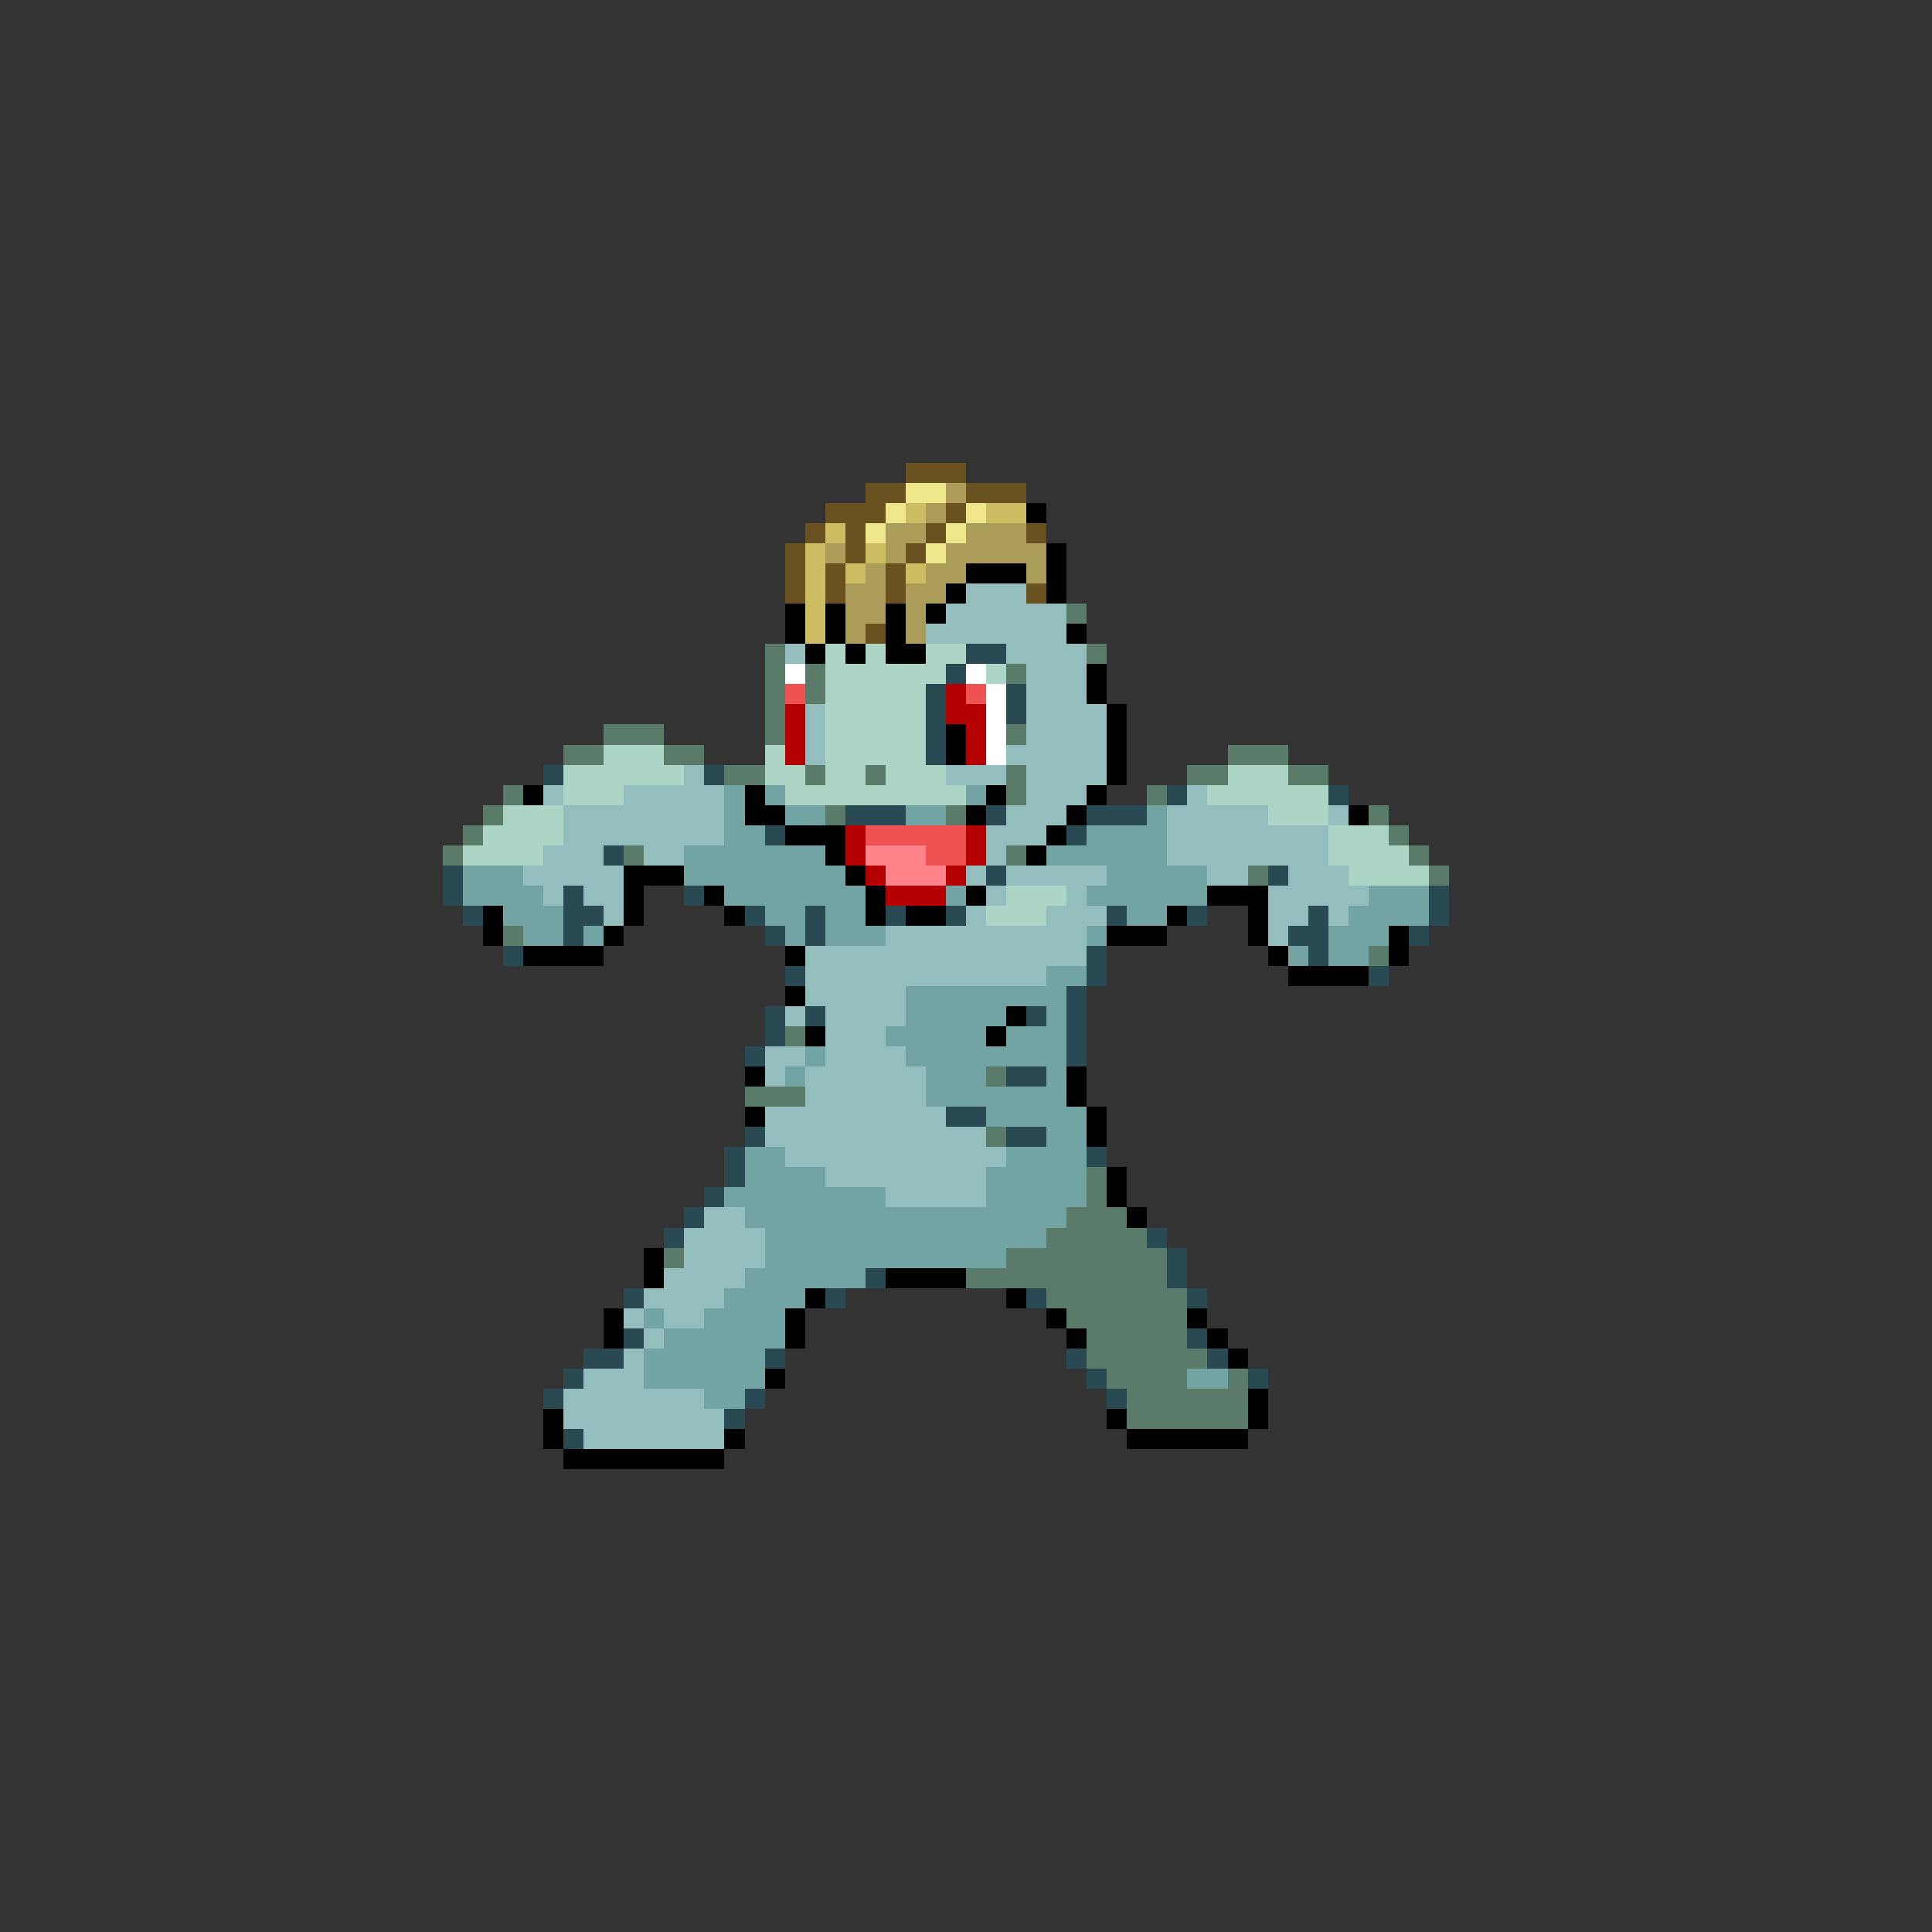 <svg xmlns="http://www.w3.org/2000/svg" viewBox="0 -0.5 96 96" shape-rendering="crispEdges">
<rect x="0" y="-0.5" width="96" height="96" fill="#333333" stroke="none"/>
<path stroke="#6a5220" d="M45 23h3M43 24h2M48 24h3M41 25h3M47 25h1M40 26h1M42 26h1M46 26h1M51 26h1M39 27h1M42 27h1M45 27h1M39 28h1M41 28h1M44 28h1M39 29h1M41 29h1M44 29h1M51 29h1M43 31h1" />
<path stroke="#eee68b" d="M45 24h2M44 25h1M48 25h1M43 26h1M47 26h1M46 27h1" />
<path stroke="#ac9c5a" d="M47 24h1M46 25h1M44 26h2M48 26h3M41 27h1M44 27h1M47 27h5M43 28h1M46 28h2M51 28h1M42 29h2M45 29h2M42 30h2M45 30h1M42 31h1M45 31h1" />
<path stroke="#cdbd62" d="M45 25h1M49 25h2M41 26h1M40 27h1M43 27h1M40 28h1M42 28h1M45 28h1M40 29h1M40 30h1M40 31h1" />
<path stroke="#000000" d="M51 25h1M52 27h1M48 28h3M52 28h1M47 29h1M52 29h1M39 30h1M41 30h1M44 30h1M46 30h1M39 31h1M41 31h1M44 31h1M53 31h1M40 32h1M42 32h1M44 32h2M54 33h1M54 34h1M55 35h1M47 36h1M55 36h1M47 37h1M55 37h1M55 38h1M26 39h1M37 39h1M49 39h1M54 39h1M37 40h2M48 40h1M53 40h1M67 40h1M39 41h3M52 41h1M41 42h1M51 42h1M31 43h3M42 43h1M31 44h1M35 44h1M43 44h1M48 44h1M60 44h3M24 45h1M31 45h1M36 45h1M43 45h1M45 45h2M58 45h1M62 45h1M24 46h1M30 46h1M55 46h3M62 46h1M69 46h1M26 47h4M39 47h1M63 47h1M69 47h1M64 48h4M39 49h1M50 50h1M40 51h1M49 51h1M37 53h1M53 53h1M53 54h1M37 55h1M54 55h1M54 56h1M55 58h1M55 59h1M56 60h1M32 62h1M32 63h1M44 63h4M40 64h1M50 64h1M30 65h1M39 65h1M52 65h1M59 65h1M30 66h1M39 66h1M53 66h1M60 66h1M61 67h1M38 68h1M62 69h1M27 70h1M55 70h1M62 70h1M27 71h1M36 71h1M56 71h6M28 72h8" />
<path stroke="#94bdbd" d="M48 29h3M47 30h6M46 31h7M39 32h1M50 32h4M51 33h3M51 34h3M40 35h1M51 35h4M40 36h1M51 36h4M40 37h1M50 37h5M34 38h1M47 38h3M51 38h4M27 39h1M31 39h5M51 39h3M59 39h1M28 40h8M50 40h3M58 40h5M66 40h1M28 41h8M49 41h3M58 41h8M27 42h3M32 42h2M49 42h1M58 42h8M26 43h5M48 43h1M50 43h5M60 43h2M64 43h3M27 44h1M29 44h2M49 44h1M53 44h1M63 44h5M30 45h1M48 45h1M52 45h3M63 45h2M66 45h1M44 46h10M63 46h1M40 47h14M40 48h12M40 49h5M39 50h1M41 50h4M41 51h3M38 52h2M41 52h4M38 53h1M40 53h6M40 54h6M38 55h9M38 56h11M39 57h11M41 58h8M44 59h5M35 60h2M34 61h4M34 62h4M33 63h4M32 64h4M31 65h1M33 65h2M32 66h1M31 67h1M29 68h3M28 69h7M28 70h8M29 71h7" />
<path stroke="#5a7b6a" d="M53 30h1M38 32h1M54 32h1M38 33h1M40 33h1M50 33h1M38 34h1M40 34h1M38 35h1M30 36h3M38 36h1M50 36h1M28 37h2M33 37h2M61 37h3M36 38h2M40 38h1M43 38h1M50 38h1M59 38h2M64 38h2M25 39h1M50 39h1M57 39h1M24 40h1M41 40h1M47 40h1M68 40h1M23 41h1M69 41h1M22 42h1M31 42h1M50 42h1M70 42h1M62 43h1M71 43h1M25 46h1M68 47h1M39 51h1M49 53h1M37 54h3M49 56h1M54 58h1M54 59h1M53 60h3M52 61h5M33 62h1M50 62h8M48 63h10M52 64h7M53 65h6M54 66h5M54 67h6M55 68h4M61 68h1M56 69h6M56 70h6" />
<path stroke="#acd5c5" d="M41 32h1M43 32h1M46 32h2M41 33h6M49 33h1M41 34h5M41 35h5M41 36h5M30 37h3M38 37h1M41 37h5M28 38h6M38 38h2M41 38h2M44 38h3M61 38h3M28 39h3M39 39h9M60 39h6M25 40h3M63 40h3M24 41h4M66 41h3M23 42h4M66 42h4M67 43h4M50 44h3M49 45h3" />
<path stroke="#294a52" d="M48 32h2M47 33h1M46 34h1M50 34h1M46 35h1M50 35h1M46 36h1M46 37h1M27 38h1M35 38h1M58 39h1M66 39h1M42 40h3M49 40h1M54 40h3M38 41h1M53 41h1M30 42h1M22 43h1M49 43h1M63 43h1M22 44h1M28 44h1M34 44h1M71 44h1M23 45h1M28 45h2M37 45h1M40 45h1M44 45h1M47 45h1M55 45h1M59 45h1M65 45h1M71 45h1M28 46h1M38 46h1M40 46h1M64 46h2M70 46h1M25 47h1M54 47h1M65 47h1M39 48h1M54 48h1M68 48h1M53 49h1M38 50h1M40 50h1M51 50h1M53 50h1M38 51h1M53 51h1M37 52h1M53 52h1M50 53h2M47 55h2M37 56h1M50 56h2M36 57h1M54 57h1M36 58h1M35 59h1M34 60h1M33 61h1M57 61h1M58 62h1M43 63h1M58 63h1M31 64h1M41 64h1M51 64h1M59 64h1M31 66h1M59 66h1M29 67h2M38 67h1M53 67h1M60 67h1M28 68h1M54 68h1M62 68h1M27 69h1M37 69h1M55 69h1M36 70h1M28 71h1" />
<path stroke="#ffffff" d="M39 33h1M48 33h1M49 34h1M49 35h1M49 36h1M49 37h1" />
<path stroke="#ee5252" d="M39 34h1M48 34h1M43 41h5M46 42h2" />
<path stroke="#b40000" d="M47 34h1M39 35h1M47 35h2M39 36h1M48 36h1M39 37h1M48 37h1M42 41h1M48 41h1M42 42h1M48 42h1M43 43h1M47 43h1M44 44h3" />
<path stroke="#73a4a4" d="M36 39h1M38 39h1M48 39h1M36 40h1M39 40h2M45 40h2M57 40h1M36 41h2M54 41h4M34 42h7M52 42h6M23 43h3M34 43h8M55 43h5M23 44h4M36 44h7M47 44h1M54 44h6M68 44h3M25 45h3M38 45h2M41 45h2M56 45h2M67 45h4M26 46h2M29 46h1M39 46h1M41 46h3M54 46h1M66 46h3M64 47h1M66 47h2M52 48h2M45 49h8M45 50h5M52 50h1M44 51h5M50 51h3M40 52h1M45 52h8M39 53h1M46 53h3M52 53h1M46 54h7M49 55h5M52 56h2M37 57h2M50 57h4M37 58h4M49 58h5M36 59h8M49 59h5M37 60h16M38 61h14M38 62h12M37 63h6M36 64h4M32 65h1M35 65h4M33 66h6M32 67h6M32 68h6M59 68h2M35 69h2" />
<path stroke="#ff838b" d="M43 42h3M44 43h3" />
</svg>